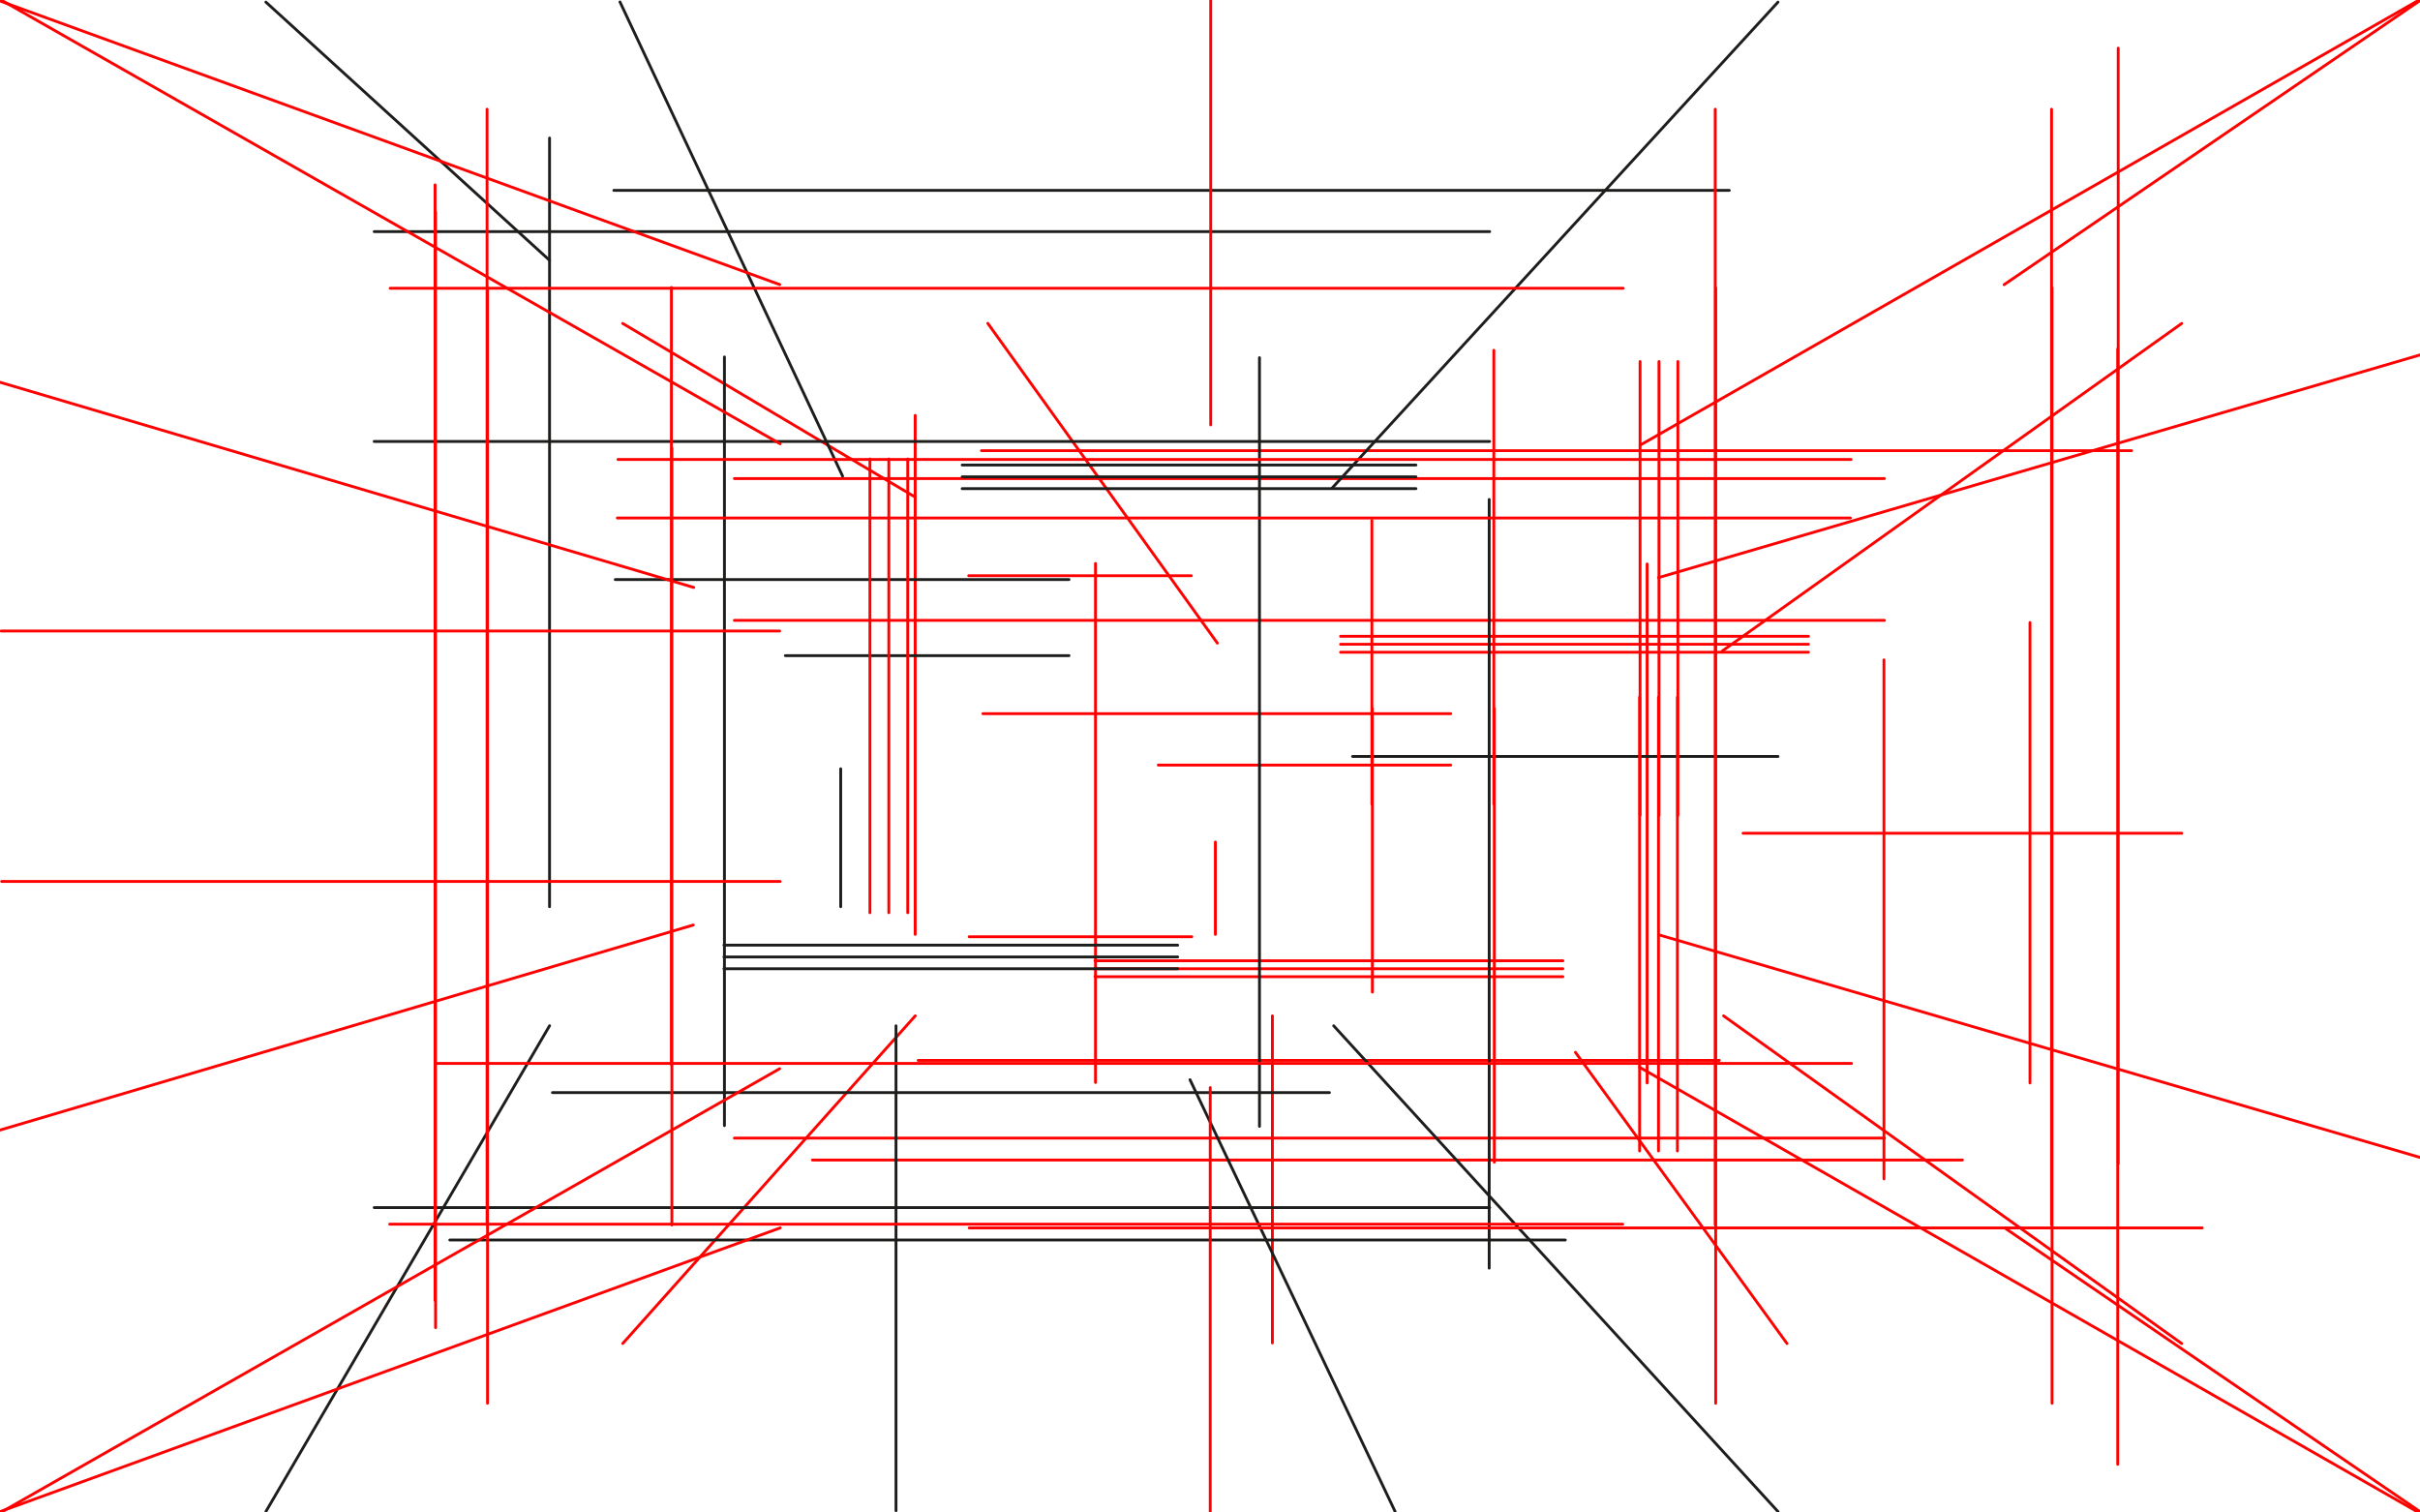 <svg id="Layer_1" data-name="Layer 1" xmlns="http://www.w3.org/2000/svg" viewBox="0 0 2560 1600"><defs><style>.cls-1,.cls-2{fill:none;stroke-linecap:round;stroke-width:3px;}.cls-1{stroke:red;}.cls-2{stroke:#1d1d1b;}</style></defs><title>elektron_web_01</title><line class="cls-1" x1="2307.92" y1="1421.28" x2="1823.28" y2="1074.65"/><line class="cls-1" x1="2307.92" y1="342.17" x2="1821.74" y2="688.8"/><line class="cls-1" x1="658.75" y1="342.16" x2="968.3" y2="525.98"/><line class="cls-1" x1="658.81" y1="1421.21" x2="968.24" y2="1074.6"/><line class="cls-1" x1="1992.95" y1="1247.1" x2="1992.95" y2="698.04"/><line class="cls-1" x1="1158.87" y1="1145.12" x2="1158.87" y2="596.07"/><line class="cls-1" x1="1287.8" y1="680.35" x2="1044.93" y2="342.04"/><line class="cls-1" x1="1890.39" y1="1421.28" x2="1666.58" y2="1113.23"/><line class="cls-1" x1="1346" y1="1420.64" x2="1346" y2="1074.65"/><line class="cls-1" x1="1742.42" y1="1145.63" x2="1742.42" y2="596.58"/><line class="cls-1" x1="968.14" y1="988.47" x2="968.14" y2="439.41"/><line class="cls-1" x1="776.88" y1="1203.96" x2="1993.48" y2="1203.96"/><line class="cls-1" x1="971.3" y1="1121.75" x2="1818.74" y2="1121.75"/><line class="cls-1" x1="1158.33" y1="1016.35" x2="1653.27" y2="1016.35"/><line class="cls-1" x1="1285.69" y1="890.76" x2="1285.69" y2="988.47"/><line class="cls-1" x1="1418.13" y1="673.11" x2="1913.07" y2="673.11"/><line class="cls-1" x1="1158.33" y1="1024.79" x2="1653.27" y2="1024.79"/><line class="cls-1" x1="1418.13" y1="681.54" x2="1913.07" y2="681.54"/><line class="cls-1" x1="1158.33" y1="1033.22" x2="1653.27" y2="1033.22"/><line class="cls-1" x1="1418.13" y1="689.97" x2="1913.07" y2="689.97"/><line class="cls-1" x1="1039.77" y1="754.98" x2="1534.71" y2="754.98"/><line class="cls-1" x1="1225.28" y1="809.36" x2="1534.71" y2="809.36"/><line class="cls-1" x1="1843.9" y1="881.45" x2="2307.92" y2="881.45"/><line class="cls-1" x1="776.88" y1="506.25" x2="1993.48" y2="506.25"/><line class="cls-1" x1="1038.22" y1="476.74" x2="2254.82" y2="476.74"/><line class="cls-1" x1="776.88" y1="656.24" x2="1993.48" y2="656.24"/><line class="cls-1" x1="859.36" y1="1227.14" x2="2075.96" y2="1227.14"/><line class="cls-1" x1="2147.42" y1="1145.63" x2="2147.42" y2="658.54"/><line class="cls-2" x1="1880.84" y1="1599.04" x2="1410.84" y2="1085.15"/><line class="cls-2" x1="1880.84" y1="2.23" x2="1409.34" y2="516.12"/><line class="cls-2" x1="281.25" y1="2.22" x2="581.42" y2="275.42"/><line class="cls-2" x1="281.31" y1="1598.94" x2="581.37" y2="1085.07"/><line class="cls-2" x1="1575.34" y1="1341.53" x2="1575.34" y2="528.36"/><line class="cls-2" x1="766.34" y1="1190.77" x2="766.34" y2="377.6"/><line class="cls-2" x1="891.34" y1="503.64" x2="655.84" y2="2.04"/><line class="cls-2" x1="1475.84" y1="1599.04" x2="1258.84" y2="1142.18"/><line class="cls-2" x1="947.84" y1="1598.11" x2="947.84" y2="1085.15"/><line class="cls-2" x1="1332.34" y1="1191.52" x2="1332.34" y2="378.35"/><line class="cls-2" x1="581.34" y1="959.17" x2="581.34" y2="146"/><line class="cls-2" x1="395.84" y1="1277.46" x2="1575.84" y2="1277.46"/><line class="cls-2" x1="584.42" y1="1155.81" x2="1406.34" y2="1155.81"/><line class="cls-2" x1="765.84" y1="999.86" x2="1245.84" y2="999.86"/><line class="cls-2" x1="889.34" y1="813.28" x2="889.34" y2="959.17"/><line class="cls-2" x1="1017.84" y1="491.93" x2="1497.84" y2="491.93"/><line class="cls-2" x1="765.84" y1="1012.33" x2="1245.84" y2="1012.33"/><line class="cls-2" x1="1017.84" y1="504.41" x2="1497.84" y2="504.41"/><line class="cls-2" x1="765.84" y1="1024.81" x2="1245.84" y2="1024.81"/><line class="cls-2" x1="1017.84" y1="516.89" x2="1497.84" y2="516.89"/><line class="cls-2" x1="650.84" y1="613.08" x2="1130.84" y2="613.08"/><line class="cls-2" x1="830.78" y1="693.56" x2="1130.84" y2="693.56"/><line class="cls-2" x1="1430.84" y1="800.23" x2="1880.84" y2="800.23"/><line class="cls-2" x1="395.84" y1="245.02" x2="1575.84" y2="245.02"/><line class="cls-2" x1="649.34" y1="201.36" x2="1829.34" y2="201.36"/><line class="cls-2" x1="395.84" y1="466.98" x2="1575.84" y2="466.98"/><line class="cls-2" x1="475.84" y1="1311.77" x2="1655.84" y2="1311.77"/><line class="cls-1" x1="-0.25" y1="1600.54" x2="824.75" y2="1130.54"/><line class="cls-1" x1="2559.45" y1="1600.54" x2="1734.45" y2="1129.04"/><line class="cls-1" x1="2559.47" y1="0.96" x2="2120.03" y2="301.13"/><line class="cls-1" x1="-0.08" y1="1.01" x2="824.88" y2="301.07"/><line class="cls-1" x1="412.25" y1="1295.04" x2="1716.66" y2="1295.04"/><line class="cls-1" x1="653.75" y1="486.04" x2="1958.16" y2="486.04"/><line class="cls-1" x1="1754.45" y1="611.04" x2="2559.75" y2="375.54"/><line class="cls-1" x1="-0.25" y1="1195.54" x2="733.4" y2="978.54"/><line class="cls-1" x1="1.25" y1="667.54" x2="824.75" y2="667.54"/><line class="cls-1" x1="515.25" y1="115.54" x2="515.25" y2="1295.54"/><line class="cls-1" x1="710.25" y1="304.13" x2="710.25" y2="1126.04"/><line class="cls-1" x1="960.25" y1="485.54" x2="960.25" y2="965.54"/><line class="cls-1" x1="1260.25" y1="609.04" x2="1024.75" y2="609.04"/><line class="cls-1" x1="1774.45" y1="737.54" x2="1774.45" y2="1217.54"/><line class="cls-1" x1="940.25" y1="485.54" x2="940.25" y2="965.54"/><line class="cls-1" x1="1754.45" y1="737.54" x2="1754.45" y2="1217.54"/><line class="cls-1" x1="920.25" y1="485.54" x2="920.25" y2="965.54"/><line class="cls-1" x1="1734.45" y1="737.54" x2="1734.45" y2="1217.54"/><line class="cls-1" x1="1580.25" y1="370.54" x2="1580.25" y2="850.54"/><line class="cls-1" x1="1451.25" y1="550.48" x2="1451.25" y2="850.54"/><line class="cls-1" x1="1280.25" y1="1150.54" x2="1280.25" y2="1600.54"/><line class="cls-1" x1="2170.25" y1="115.54" x2="2170.25" y2="1295.54"/><line class="cls-1" x1="2240.25" y1="369.04" x2="2240.25" y2="1549.04"/><line class="cls-1" x1="1814.45" y1="115.54" x2="1814.45" y2="1295.54"/><line class="cls-1" x1="460.25" y1="195.54" x2="460.25" y2="1375.54"/><line class="cls-1" x1="515.75" y1="1484.46" x2="515.75" y2="304.46"/><line class="cls-1" x1="710.75" y1="1295.87" x2="710.75" y2="473.96"/><line class="cls-1" x1="0.25" y1="-0.54" x2="825.25" y2="469.46"/><line class="cls-1" x1="2559.95" y1="-0.54" x2="1734.95" y2="470.96"/><line class="cls-1" x1="2559.97" y1="1599.04" x2="2120.53" y2="1298.87"/><line class="cls-1" x1="0.42" y1="1598.99" x2="825.38" y2="1298.93"/><line class="cls-1" x1="412.75" y1="304.96" x2="1717.16" y2="304.96"/><line class="cls-1" x1="462.75" y1="1124.96" x2="1958.66" y2="1124.96"/><line class="cls-1" x1="1754.95" y1="988.96" x2="2560.25" y2="1224.46"/><line class="cls-1" x1="0.25" y1="404.46" x2="733.9" y2="621.46"/><line class="cls-1" x1="1.75" y1="932.46" x2="825.25" y2="932.46"/><line class="cls-1" x1="653.05" y1="547.96" x2="1957.45" y2="547.96"/><line class="cls-1" x1="1025.25" y1="1298.96" x2="2329.66" y2="1298.96"/><line class="cls-1" x1="1260.75" y1="990.96" x2="1025.25" y2="990.96"/><line class="cls-1" x1="1774.95" y1="862.46" x2="1774.95" y2="382.46"/><line class="cls-1" x1="1754.95" y1="862.46" x2="1754.95" y2="382.46"/><line class="cls-1" x1="1734.95" y1="862.46" x2="1734.95" y2="382.46"/><line class="cls-1" x1="1580.75" y1="1229.46" x2="1580.75" y2="749.46"/><line class="cls-1" x1="1451.75" y1="1049.52" x2="1451.75" y2="749.46"/><line class="cls-1" x1="1280.75" y1="449.46" x2="1280.75" y2="-0.54"/><line class="cls-1" x1="2170.75" y1="1484.46" x2="2170.75" y2="304.46"/><line class="cls-1" x1="2240.75" y1="1230.96" x2="2240.75" y2="50.96"/><line class="cls-1" x1="1814.95" y1="1484.46" x2="1814.95" y2="304.46"/><line class="cls-1" x1="460.75" y1="1404.46" x2="460.75" y2="224.46"/></svg>